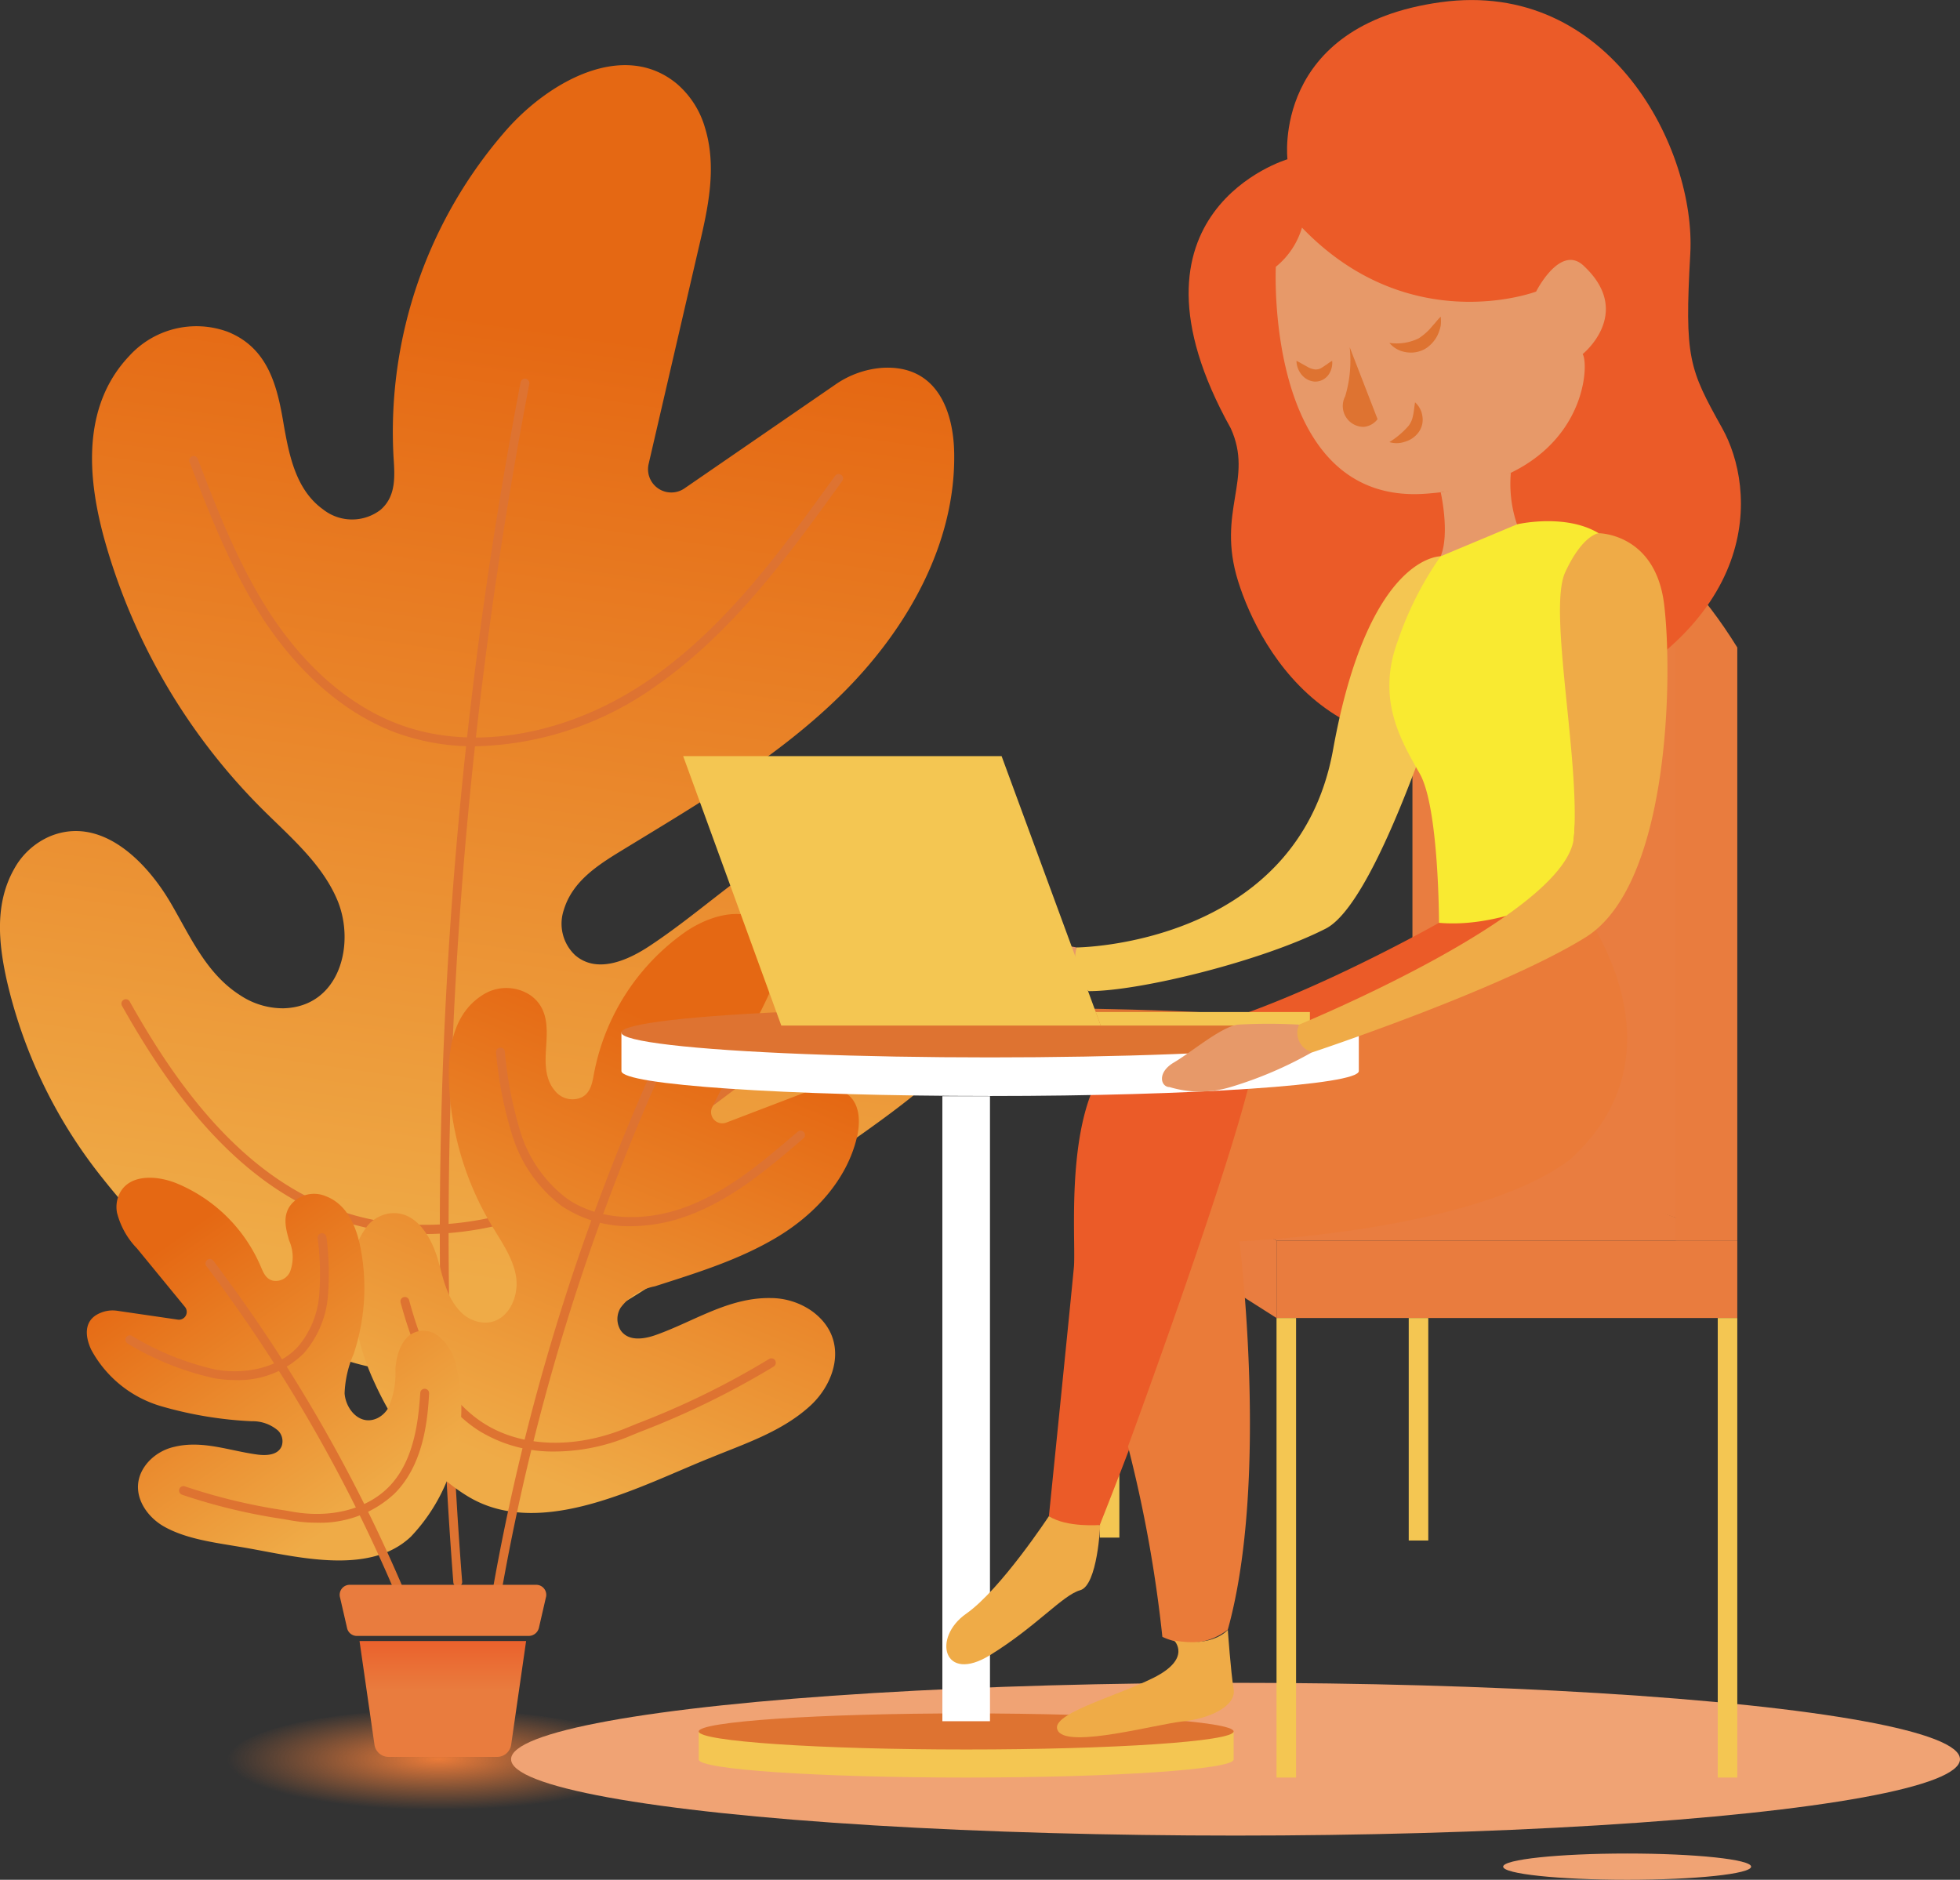 <svg xmlns="http://www.w3.org/2000/svg" xmlns:xlink="http://www.w3.org/1999/xlink" viewBox="0 0 195.55 187.55"><rect x="0" y="0" width="195.55" height="187.55" fill="#333333" stroke="none"/><defs><style>.cls-1{isolation:isolate;}.cls-2{mix-blend-mode:multiply;fill:url(#radial-gradient);}.cls-3{fill:url(#linear-gradient);}.cls-4{fill:#de7331;}.cls-5{fill:url(#linear-gradient-2);}.cls-6{fill:url(#linear-gradient-3);}.cls-7{fill:#e97c3e;}.cls-8{fill:url(#linear-gradient-4);}.cls-9{fill:#f0a374;}.cls-10{fill:#e97d40;}.cls-11{fill:#f4c652;}.cls-12{fill:#eb5b28;}.cls-13{fill:#ea7b39;}.cls-14{fill:#e79969;}.cls-15{fill:#f9ea31;}.cls-16{fill:#fff;}.cls-17{fill:#efab47;}</style><radialGradient id="radial-gradient" cx="-49.93" cy="92.54" r="28.13" gradientTransform="translate(81.2 158.86) scale(0.75 0.18)" gradientUnits="userSpaceOnUse"><stop offset="0" stop-color="#ea7b39"/><stop offset="1" stop-color="#ea7b39" stop-opacity="0"/></radialGradient><linearGradient id="linear-gradient" x1="112.96" y1="44.68" x2="97.71" y2="121.29" gradientTransform="matrix(1.23, -0.06, 0.06, 1.22, -82.14, -14.44)" gradientUnits="userSpaceOnUse"><stop offset="0" stop-color="#e56813"/><stop offset="1" stop-color="#efab47"/></linearGradient><linearGradient id="linear-gradient-2" x1="74.01" y1="163.41" x2="64.92" y2="209.1" gradientTransform="translate(29.29 -70.76) rotate(11.15)" xlink:href="#linear-gradient"/><linearGradient id="linear-gradient-3" x1="646.01" y1="2.27" x2="639.65" y2="34.2" gradientTransform="matrix(-0.92, 0.4, 0.4, 0.92, 608.78, -135.5)" xlink:href="#linear-gradient"/><linearGradient id="linear-gradient-4" x1="44.19" y1="168.71" x2="44.19" y2="162.58" gradientUnits="userSpaceOnUse"><stop offset="0.01" stop-color="#e97c3e"/><stop offset="1" stop-color="#eb5b28"/></linearGradient></defs><title>note_context_1</title><g class="cls-1"><g id="Layer_2" data-name="Layer 2"><g id="Layer_1-2" data-name="Layer 1"><ellipse class="cls-2" cx="43.76" cy="175.7" rx="21.09" ry="5.12"/><path class="cls-3" d="M.65,97.7c-.8-3.66-1.18-7.56.76-11a7.4,7.4,0,0,1,3.65-3.29c5-2,9.49,2.42,12,6.73,1.94,3.32,3.52,7,6.89,9.15a7.71,7.71,0,0,0,4.33,1.31c5.65-.15,7.2-6.47,5.37-10.81-1.54-3.64-4.71-6.3-7.52-9.1A61.35,61.35,0,0,1,10.51,54.14c-1.79-6.29-2.43-13.56,2.4-18.64a9.05,9.05,0,0,1,9.8-2.4c4.17,1.66,5,5.69,5.62,9.4.55,3.09,1.24,6.41,3.91,8.33a4.67,4.67,0,0,0,5.71.05c1.62-1.38,1.43-3.45,1.31-5.33A45.72,45.72,0,0,1,50.58,12.9C54.88,8.06,62.25,4,67.52,8.35a9.08,9.08,0,0,1,2.81,4.37c1.23,4,.3,8.08-.62,12l-5,21.59a2.32,2.32,0,0,0,3.59,2.41l15-10.32A9.43,9.43,0,0,1,88,36.7c5.56-.34,7.14,4.44,7.2,8.52.15,9-4.67,17.51-11.08,23.9s-14.34,11-22.08,15.73c-2.41,1.47-4.92,3.08-5.78,5.91a4.31,4.31,0,0,0,1.12,4.54c2.15,1.86,5.17.57,7.4-.9,6.91-4.55,12.66-11,21.08-12.9a15.08,15.08,0,0,1,9,.59c8.84,3.58,8.38,13,4.19,19-4.41,6.37-11,10.56-17.24,15C69.27,125,51.83,141,35,135.88c-9.86-2.95-18.53-10.43-24.78-18.34A49.2,49.2,0,0,1,.65,97.7Z"/><path class="cls-4" d="M45.67,158.3a.45.45,0,0,1-.44-.41A451.1,451.1,0,0,1,51.94,38.14a.45.45,0,0,1,.52-.35.45.45,0,0,1,.35.51,449.38,449.38,0,0,0-6.7,119.52.45.45,0,0,1-.41.47Z"/><path class="cls-4" d="M47.41,74.46a22.7,22.7,0,0,1-8-1.39c-6.31-2.4-10.62-7.46-13.14-11.29-3.25-5-5.43-10.66-7.36-15.69a.45.45,0,0,1,.26-.57.44.44,0,0,1,.56.26c1.91,5,4.08,10.64,7.28,15.52,2.44,3.72,6.63,8.63,12.72,10.94,7.56,2.87,17.33,1.07,25.47-4.71,7.46-5.29,12.88-12.8,18.12-20.06a.43.43,0,0,1,.61-.09.43.43,0,0,1,.1.61c-5.28,7.32-10.74,14.88-18.32,20.26A32.26,32.26,0,0,1,47.41,74.46Z"/><path class="cls-4" d="M42.4,123.12A26.51,26.51,0,0,1,34,121.79c-10.79-3.6-17.63-14-21.83-21.44a.44.44,0,1,1,.77-.43c4.13,7.35,10.83,17.53,21.34,21,9,3,19.93.67,29.35-6.2l1.81-1.31c8-5.81,15.52-11.3,23.42-19.41a.44.44,0,0,1,.62,0,.43.43,0,0,1,0,.62c-8,8.16-15.52,13.67-23.54,19.5l-1.8,1.31C57.27,120.48,49.59,123.12,42.4,123.12Z"/><path class="cls-5" d="M35.11,127.32a7.56,7.56,0,0,1,1.63-5.12,3.6,3.6,0,0,1,2.1-1.13c2.58-.36,4.16,2.24,4.84,4.57.52,1.79.84,3.69,2.16,5.12a3.58,3.58,0,0,0,1.88,1.12c2.66.59,4.12-2.22,3.77-4.49-.3-1.9-1.48-3.52-2.46-5.17a30,30,0,0,1-4.24-14.36c-.11-3.19.44-6.7,3.29-8.54a4.35,4.35,0,0,1,4.87,0c1.76,1.27,1.66,3.27,1.54,5.1-.1,1.52-.17,3.17.86,4.39a2.24,2.24,0,0,0,2.67.68c.92-.46,1.07-1.46,1.24-2.36A22.34,22.34,0,0,1,68.35,93c2.58-1.79,6.51-2.88,8.47-.19a4.41,4.41,0,0,1,.8,2.39c.11,2-.8,3.85-1.68,5.61l-4.87,9.63a1.12,1.12,0,0,0,1.4,1.56l8.24-3.15a4.62,4.62,0,0,1,2.41-.27c2.64.48,2.83,2.93,2.38,4.87-1,4.27-4.22,7.74-8,10s-8,3.55-12.17,4.89a5.58,5.58,0,0,0-3.4,2.12,2.13,2.13,0,0,0,0,2.28c.79,1.13,2.36.87,3.57.43,3.77-1.35,7.21-3.73,11.38-3.66a7.19,7.19,0,0,1,4.14,1.31c3.72,2.72,2.41,7.12-.25,9.5C78,142.82,74.42,144,71,145.4c-6.9,2.74-16.93,8.29-24.23,3.95-4.27-2.54-7.46-7.08-9.47-11.54A24,24,0,0,1,35.11,127.32Z"/><path class="cls-4" d="M49.2,161.41h-.07a.44.44,0,0,1-.36-.51A221.68,221.68,0,0,1,65.85,105a.44.44,0,0,1,.8.37,221.18,221.18,0,0,0-17,55.7A.43.43,0,0,1,49.2,161.41Z"/><path class="cls-4" d="M63,122.34a12.11,12.11,0,0,1-6.94-2,14,14,0,0,1-4.93-7,40,40,0,0,1-1.64-8.32.45.45,0,0,1,.39-.49.43.43,0,0,1,.49.38,38.88,38.88,0,0,0,1.59,8.14,13.2,13.2,0,0,0,4.6,6.53c3.15,2.19,7.85,2.46,12.26.69,4.08-1.62,7.47-4.53,10.76-7.35a.44.44,0,1,1,.57.67c-3.34,2.86-6.79,5.82-11,7.5A16.79,16.79,0,0,1,63,122.34Z"/><path class="cls-4" d="M55.39,144.82a14.06,14.06,0,0,1-7.6-2.07c-4.7-3-6.71-8.73-7.82-12.79a.43.43,0,0,1,.31-.54.44.44,0,0,1,.54.31c1.07,3.92,3,9.45,7.45,12.28,3.78,2.41,9.11,2.58,14.26.45l1-.41a80.84,80.84,0,0,0,13.2-6.46.45.45,0,0,1,.61.14.46.46,0,0,1-.14.61,82.87,82.87,0,0,1-13.34,6.52l-1,.41A19.53,19.53,0,0,1,55.39,144.82Z"/><path class="cls-6" d="M45.55,136.48a5.23,5.23,0,0,0-1.89-3.25,2.47,2.47,0,0,0-1.6-.45c-1.82.14-2.5,2.15-2.61,3.85a8.44,8.44,0,0,1-.7,3.82,2.56,2.56,0,0,1-1.11,1.05c-1.73.8-3.15-.89-3.26-2.49a10.76,10.76,0,0,1,.9-3.91A20.9,20.9,0,0,0,36,124.66c-.41-2.19-1.31-4.5-3.54-5.33a3,3,0,0,0-3.33.74c-1,1.13-.63,2.48-.28,3.71a4.07,4.07,0,0,1,.08,3.12,1.55,1.55,0,0,1-1.72.87c-.69-.17-.95-.83-1.2-1.42a15.61,15.61,0,0,0-8.35-8.27c-2-.83-4.87-1-5.8,1.15a3.07,3.07,0,0,0-.19,1.75,7.91,7.91,0,0,0,2,3.58l4.78,5.83a.78.78,0,0,1-.72,1.27l-6.1-.89A3.1,3.1,0,0,0,10,131c-1.73.72-1.49,2.42-.89,3.68a11.63,11.63,0,0,0,7,5.63,38.82,38.82,0,0,0,9,1.49,3.87,3.87,0,0,1,2.64.94,1.5,1.5,0,0,1,.35,1.55c-.37.89-1.48.95-2.38.84-2.77-.36-5.48-1.46-8.31-.78a5,5,0,0,0-2.63,1.52c-2.13,2.42-.57,5.23,1.61,6.45s4.92,1.57,7.47,2c5.12.82,12.81,3.09,17.13-1A17.93,17.93,0,0,0,45.66,144,16.86,16.86,0,0,0,45.55,136.48Z"/><path class="cls-4" d="M41,162a.45.45,0,0,1-.41-.28,154.26,154.26,0,0,0-20-35.4.45.45,0,0,1,.09-.62.43.43,0,0,1,.61.09,155.07,155.07,0,0,1,20.15,35.6.45.45,0,0,1-.25.58A.41.41,0,0,1,41,162Z"/><path class="cls-4" d="M23.43,137.69a12,12,0,0,1-2-.17,28.49,28.49,0,0,1-8.68-3.46.45.45,0,0,1-.18-.6.44.44,0,0,1,.59-.18,27.85,27.85,0,0,0,8.41,3.38c3.24.53,6.36-.35,8.15-2.29a9.1,9.1,0,0,0,2.12-5.08,27.59,27.59,0,0,0-.15-5.77.44.44,0,0,1,.4-.48.46.46,0,0,1,.48.4,27.89,27.89,0,0,1,.14,5.95A9.94,9.94,0,0,1,30.33,135,9.24,9.24,0,0,1,23.43,137.69Z"/><path class="cls-4" d="M31.57,151.92a14.19,14.19,0,0,1-2.57-.23l-.74-.13a57.8,57.8,0,0,1-10.1-2.43.45.45,0,0,1-.27-.57.44.44,0,0,1,.56-.26,57.6,57.6,0,0,0,10,2.4l.74.13c3.8.67,7.36-.24,9.55-2.43,2.58-2.57,3-6.61,3.19-9.42a.44.44,0,0,1,.46-.42.44.44,0,0,1,.42.46c-.15,3-.66,7.22-3.45,10A10.84,10.84,0,0,1,31.57,151.92Z"/><path class="cls-7" d="M53.46,158.12H34.93a1,1,0,0,0-1,1.28l.69,3a1,1,0,0,0,1,.82H52.77a1.05,1.05,0,0,0,1-.82l.69-3A1,1,0,0,0,53.46,158.12Z"/><path class="cls-8" d="M35.87,163.73l1.49,10.34a1.42,1.42,0,0,0,1.41,1.22H49.62A1.42,1.42,0,0,0,51,174.07l1.49-10.34Z"/><ellipse class="cls-9" cx="123.27" cy="175.52" rx="72.28" ry="7.62"/><ellipse class="cls-9" cx="162.34" cy="186.24" rx="12.37" ry="1.31"/><polygon class="cls-10" points="173.33 123.77 127.36 123.77 109.73 113.98 147.05 113.98 173.33 123.77"/><path class="cls-7" d="M173.33,64.6v59.17H167.2v-2.28L147.05,114V56.68S159.44,42.22,173.33,64.6Z"/><path class="cls-10" d="M167.2,63.57v57.92l-26.28-8.55V55.65S153.31,41.19,167.2,63.57Z"/><rect class="cls-7" x="127.36" y="123.77" width="45.97" height="7.73"/><polygon class="cls-10" points="109.73 113.98 109.73 120.29 127.36 131.5 127.36 123.77 109.73 113.98"/><rect class="cls-11" x="109.73" y="120.4" width="1.95" height="33.01"/><path class="cls-12" d="M143.57,92.07s-18.17,10.3-28.18,11.32-7.94,19.73-8.25,23.07-2.49,24.81-2.49,24.81,2.61,2,5.08.87c0,0,13-32.54,15.23-45.42,0,0,20.27-8.1,29-16.6A32.54,32.54,0,0,1,143.57,92.07Z"/><path class="cls-13" d="M156.6,88.88s12.91,15.23,0,26.84c-9.69,7.26-32.94,8.13-32.94,8.13s3,23.79-1.16,38.74a6.25,6.25,0,0,1-6.53.72,132.21,132.21,0,0,0-3.43-19s10.54-28.6,12.42-37.6c0,0,18-7.46,29-16.6A26,26,0,0,1,156.6,88.88Z"/><path class="cls-12" d="M128.45,15.89s-17.71,5.22-5.66,26.84c2.32,5.08-1.44,8.27.73,15.24S134,80.31,155.15,71.46s20-22.78,16.68-28.73-3.77-7-3.19-17.41-8-27.43-24.9-25.1S128.45,15.89,128.45,15.89Z"/><path class="cls-14" d="M127.29,26.62s-1.16,23.8,14.94,22.64,16.4-12.91,15.67-13.93c0,0,5.07-4.06.21-8.71-2.38-2.46-4.85,2.47-4.85,2.47s-12.62,4.79-23.36-6.38A7.94,7.94,0,0,1,127.29,26.62Z"/><path class="cls-14" d="M143.74,49.12s.93,4.06,0,6.38,2,5.66,5,2.32,2.61-5.51,2.61-5.51a12.57,12.57,0,0,1-.61-5.15A39.69,39.69,0,0,1,143.74,49.12Z"/><path class="cls-11" d="M107.41,94.53S129.46,94.39,133,74.8s10.79-19.3,10.79-19.3a3.44,3.44,0,0,0,3.17,3.6s-8.45,30.36-14.69,33.55-18.43,6.24-23.65,6.24C108.57,98.89,106.39,96.71,107.41,94.53Z"/><path class="cls-15" d="M143.57,92.07s0-11.51-1.92-14.88-4.35-7.47-2.18-13.27a33.24,33.24,0,0,1,4.27-8.42l7.63-3.19s4.79-1.12,8.13.89l-2.9,35.68S150,92.65,143.57,92.07Z"/><path class="cls-16" d="M62,103v3.86c0,1.38,16.47,2.49,36.78,2.49s36.79-1.11,36.79-2.49V103Z"/><ellipse class="cls-4" cx="98.77" cy="103.02" rx="36.78" ry="2.48"/><path class="cls-14" d="M107.41,94.53a41.75,41.75,0,0,0-6.32-.72c-1.45.14-4.06,2.76-6.31,3.55s.87,2.47,4.43,1.89,5.73.44,9.36-.36A4.62,4.62,0,0,1,107.41,94.53Z"/><path class="cls-11" d="M69.71,172.75v2.8c0,1,12,1.8,26.69,1.8s26.68-.81,26.68-1.8v-2.8Z"/><polygon class="cls-11" points="68.16 75.44 77.95 102.32 109.82 102.32 99.93 75.44 68.16 75.44"/><path class="cls-4" d="M123.08,172.75c0,1-12,1.8-26.68,1.8s-26.69-.81-26.69-1.8,12-1.8,26.69-1.8S123.08,171.75,123.08,172.75Z"/><rect class="cls-16" x="94.02" y="109.37" width="4.75" height="62.36"/><path class="cls-17" d="M104.65,151.27S99.83,158.6,96.4,161s-2.27,7,2.37,4.14,7.26-6,9-6.48,2-6.51,2-6.51S106.43,152.43,104.65,151.27Z"/><path class="cls-17" d="M117.14,163.67s1.84,1.79-2.08,3.74-10.66,3.68-9.47,5.34,9.8-.73,12.41-1,5.37-1.49,5.08-3.23-.58-5.91-.58-5.91S121.07,164.4,117.14,163.67Z"/><polygon class="cls-11" points="109.82 102.32 130.69 102.32 130.69 100.97 109.32 100.97 109.82 102.32"/><path class="cls-4" d="M134.66,34.64a12.49,12.49,0,0,1-.45,4.9,2.08,2.08,0,0,0,1.85,3.05,1.94,1.94,0,0,0,1.38-.77Z"/><path class="cls-17" d="M129.61,102.23s26.79-11,27.42-18.71-2.61-22.65-.87-26.42,3.34-3.9,3.34-3.9,5.66,0,6.53,7.09.58,28-7.84,33.23S130.91,105,130.91,105A1.81,1.81,0,0,1,129.61,102.23Z"/><path class="cls-14" d="M129.61,102.23a54,54,0,0,0-6.1,0c-1.67.21-4.64,2.75-6.38,3.77s-1.31,2.46-.44,2.46a10.51,10.51,0,0,0,6.08,0,39.32,39.32,0,0,0,8.14-3.48A2,2,0,0,1,129.61,102.23Z"/><path class="cls-4" d="M129.35,36c.42.21.76.42,1.08.59a1.88,1.88,0,0,0,.79.27,1.1,1.1,0,0,0,.68-.19c.14-.08.29-.2.46-.3a4.37,4.37,0,0,1,.55-.37,2.07,2.07,0,0,1-.33,1.34,1.63,1.63,0,0,1-1.46.73,1.88,1.88,0,0,1-1.33-.78A2.21,2.21,0,0,1,129.35,36Z"/><path class="cls-4" d="M138.62,34.21a5,5,0,0,0,2.92-.45,6,6,0,0,0,1.09-.91c.17-.19.34-.4.53-.6a8.31,8.31,0,0,1,.58-.66,3.94,3.94,0,0,1,0,.91,4.64,4.64,0,0,1-.28.87,3.34,3.34,0,0,1-1.28,1.44,2.88,2.88,0,0,1-1.94.32A2.63,2.63,0,0,1,138.62,34.21Z"/><path class="cls-4" d="M138.62,44.11a8.43,8.43,0,0,0,1.91-1.62,2.26,2.26,0,0,0,.44-1c.1-.38.12-.82.21-1.35a2.25,2.25,0,0,1,.73,1.37,2.13,2.13,0,0,1-.4,1.65,2.58,2.58,0,0,1-1.36.92A2.5,2.5,0,0,1,138.62,44.11Z"/><rect class="cls-11" x="127.36" y="131.5" width="1.95" height="45.85"/><rect class="cls-11" x="171.38" y="131.5" width="1.95" height="45.85"/><rect class="cls-11" x="140.55" y="131.5" width="1.95" height="22.2"/></g></g></g></svg>